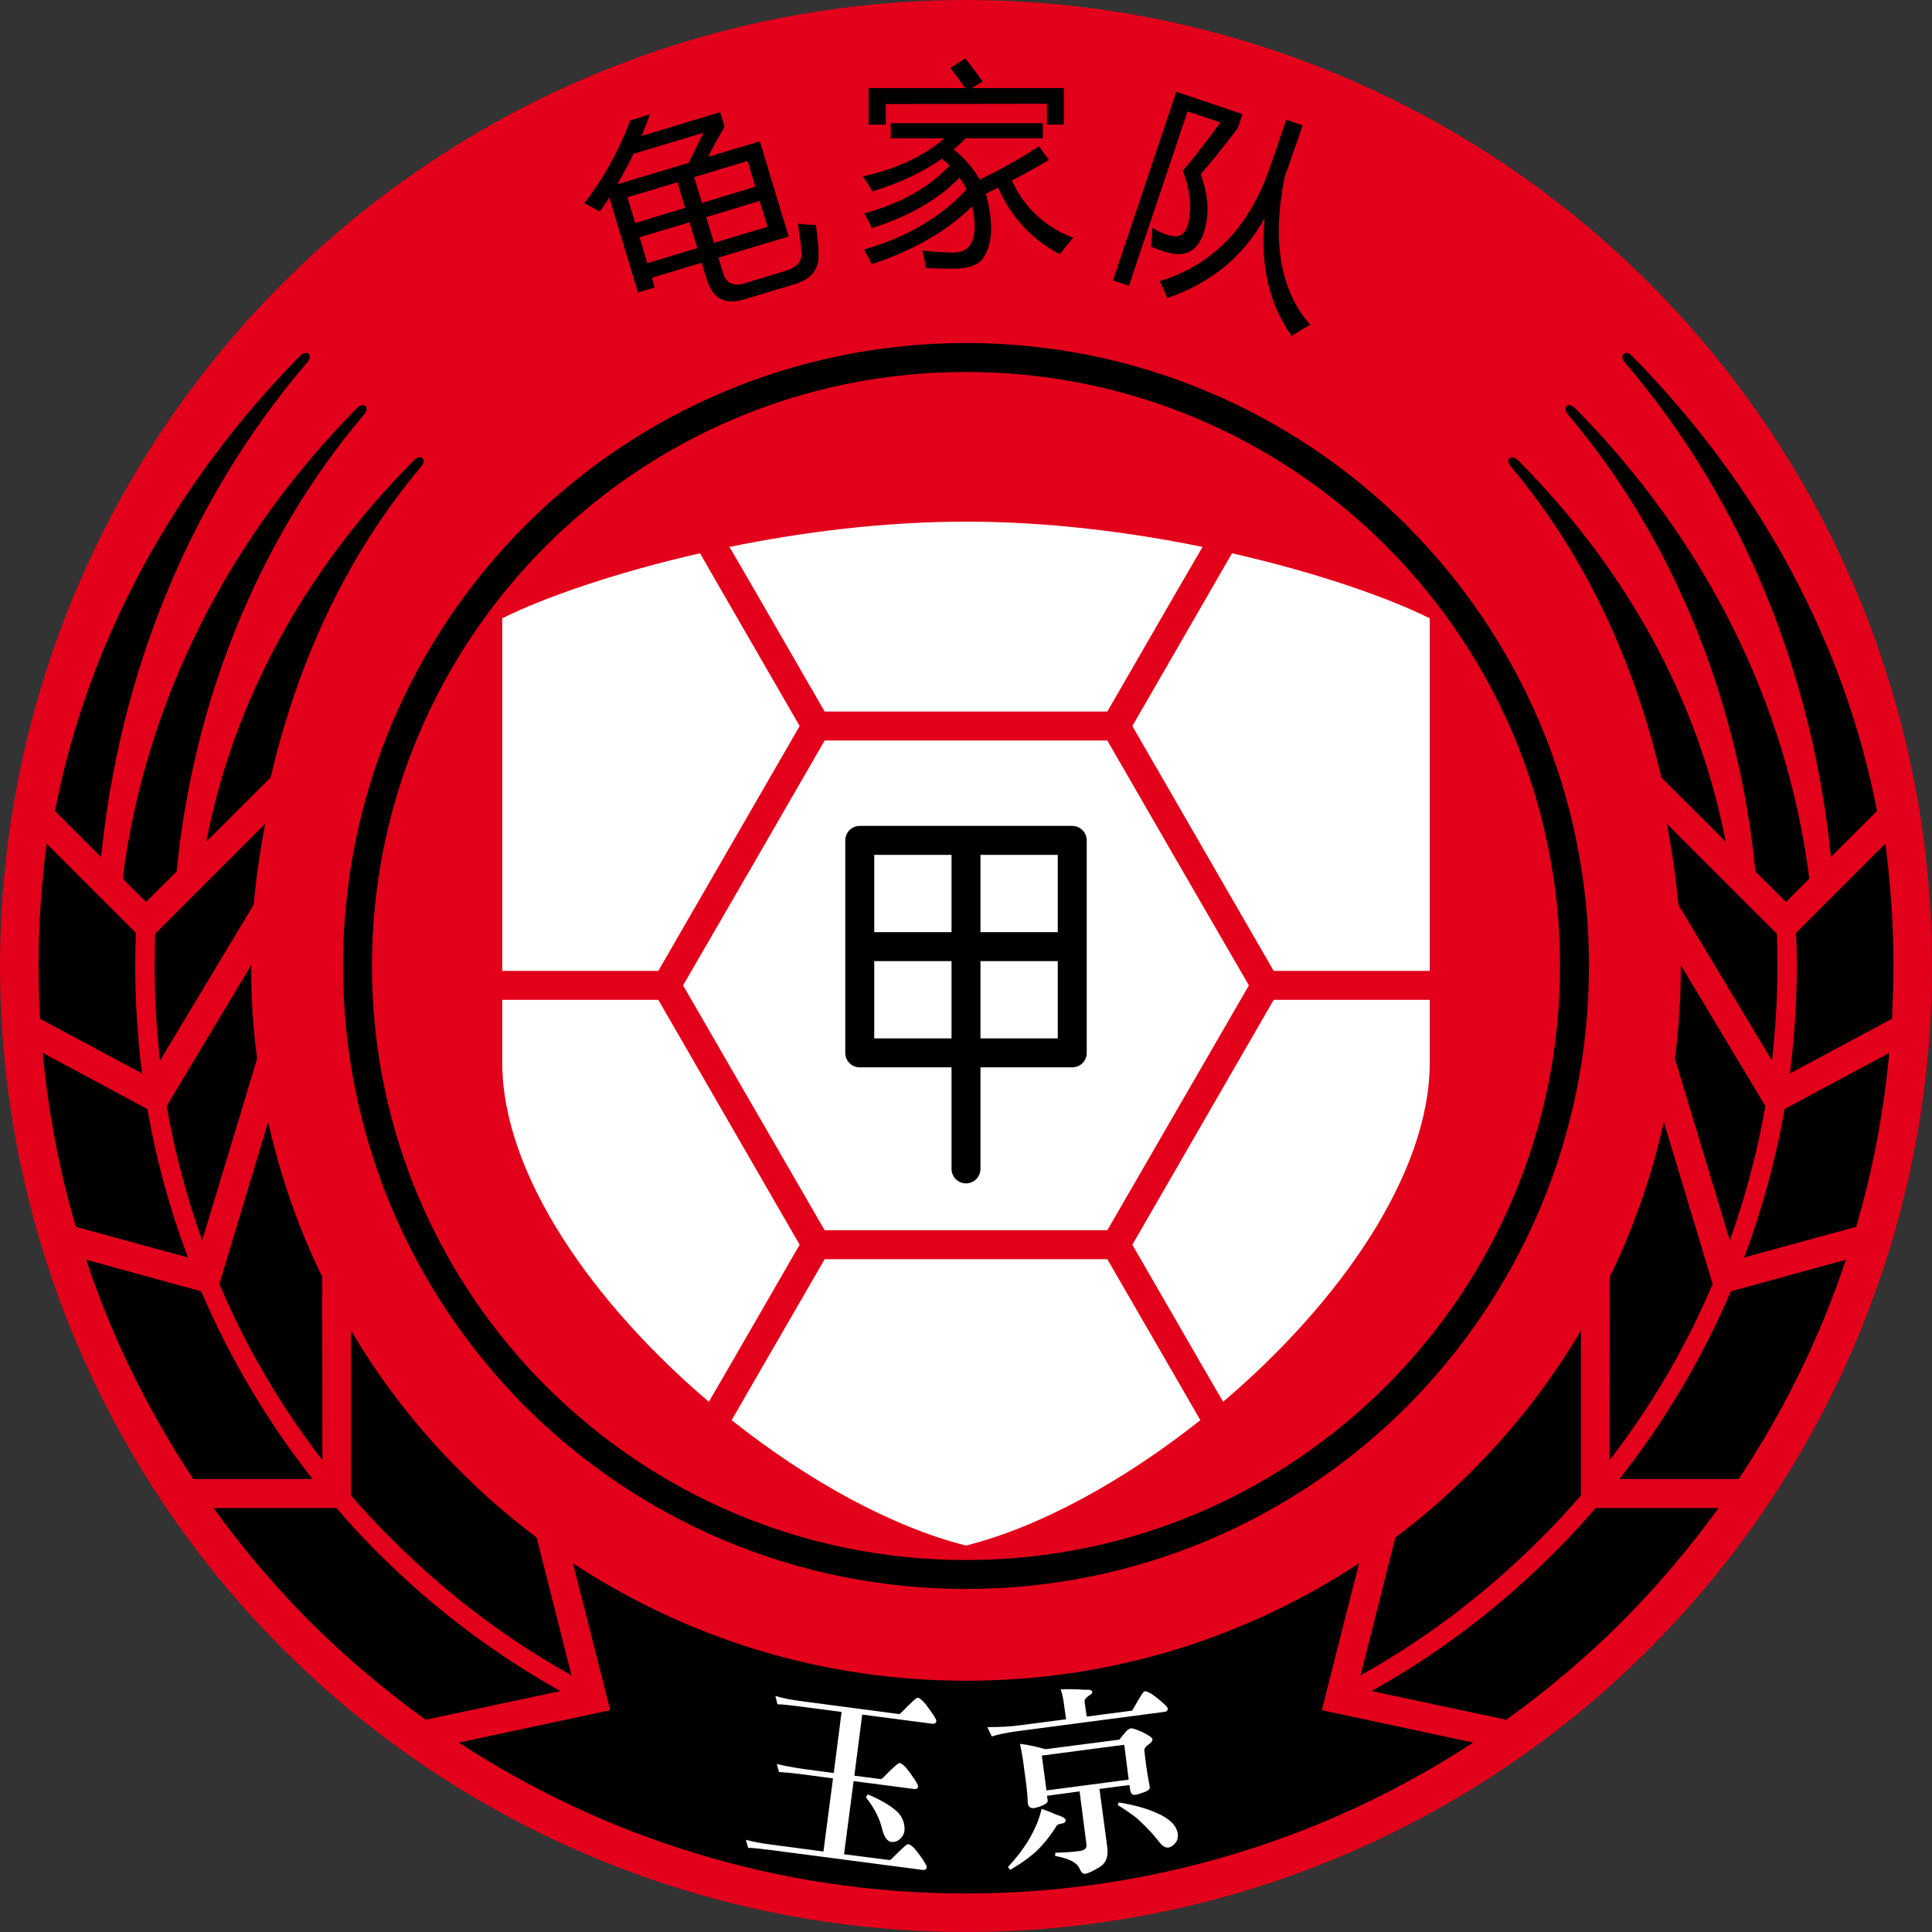<?xml version="1.0" encoding="UTF-8" standalone="no"?>
<!-- Creator: CorelDRAW X7 -->

<svg
   xmlns:dc="http://purl.org/dc/elements/1.1/"
   xmlns:cc="http://creativecommons.org/ns#"
   xmlns:rdf="http://www.w3.org/1999/02/22-rdf-syntax-ns#"
   xmlns:svg="http://www.w3.org/2000/svg"
   xmlns="http://www.w3.org/2000/svg"
   xmlns:sodipodi="http://sodipodi.sourceforge.net/DTD/sodipodi-0.dtd"
   xmlns:inkscape="http://www.inkscape.org/namespaces/inkscape"
   xml:space="preserve"
   width="7.874in"
   height="7.874in"
   version="1.1"
   style="clip-rule:evenodd;fill-rule:evenodd;image-rendering:optimizeQuality;shape-rendering:geometricPrecision;text-rendering:geometricPrecision"
   viewBox="0 0 7874.001 7874.001"
   id="svg3495"
   inkscape:version="0.91 r13725"
   sodipodi:docname="Yu Jing - Guijia Squadron v2 - [N3] [Vyo].svg"><rect x="0" y="0" width="7874.001" height="7874.001" fill="#333333" stroke="none"/><sodipodi:namedview
     pagecolor="#ffffff"
     bordercolor="#666666"
     borderopacity="1"
     objecttolerance="10"
     gridtolerance="10"
     guidetolerance="10"
     inkscape:pageopacity="0"
     inkscape:pageshadow="2"
     inkscape:window-width="640"
     inkscape:window-height="480"
     id="namedview3527"
     showgrid="false"
     inkscape:zoom="0.23838384"
     inkscape:cx="736.83001"
     inkscape:cy="849.33005"
     inkscape:window-x="0"
     inkscape:window-y="0"
     inkscape:window-maximized="0"
     inkscape:current-layer="svg3495" /><defs
     id="defs3497"><style
       type="text/css"
       id="style3499"><![CDATA[
    .fil5 {fill:none}
    .fil1 {fill:black}
    .fil0 {fill:#E2001A}
    .fil2 {fill:white}
    .fil4 {fill:black;fill-rule:nonzero}
    .fil3 {fill:black;fill-rule:nonzero}
    .fil6 {fill:white;fill-rule:nonzero}
   ]]></style></defs><g
     id="Layer_x0020_1"
     transform="translate(3937,-7063)"><circle
       class="fil0"
       cy="11000"
       r="3937"
       id="circle3503"
       cx="0"
       style="fill:#e2001a" /><path
       class="fil1"
       d="m -2714,8513 c 26,-28 55,-2 29,27 -502,587 -768,1301 -840,2016 l -188,-188 c 132,-682 475,-1322 999,-1855 z m 232,213 c -520,526 -863,1191 -955,1918 l 95,95 125,-124 c 65,-676 324,-1344 764,-1863 25,-29 -2,-53 -29,-26 z m -901,2139 c -2,45 -3,90 -3,135 0,148 10,294 28,438 l -416,-223 c -3,-71 -6,-143 -6,-215 0,-169 12,-335 33,-499 l 364,364 z m 47,718 c 36,209 92,412 165,605 l -457,-125 c -67,-228 -112,-465 -135,-709 l 427,229 z m 219,743 c 118,275 271,533 454,765 l -486,0 c -183,-275 -331,-575 -437,-894 l 469,129 z m 551,883 c 55,64 112,126 172,185 219,219 468,409 741,561 l -549,117 c -167,-120 -325,-254 -471,-399 -143,-144 -275,-299 -394,-464 l 501,0 z m -290,-2789 c -21,108 -37,218 -47,330 l -382,636 c -14,-126 -22,-255 -22,-386 0,-44 1,-88 2,-131 l 449,-449 z m -57,576 c -1,127 7,255 24,381 l -224,742 c -63,-177 -112,-360 -145,-548 l 345,-575 z m 69,639 c 49,221 123,433 220,631 l 1,748 c -169,-219 -311,-460 -420,-718 l 199,-661 z m 338,851 c 124,210 274,403 446,574 97,97 200,187 310,269 l 142,562 c -269,-150 -514,-337 -730,-553 -58,-57 -114,-117 -168,-180 l 0,-672 z m -328,-2254 c 104,-448 297,-891 613,-1267 26,-30 -1,-54 -29,-26 -443,445 -736,980 -846,1554 l 262,-261 z"
       id="path3505"
       inkscape:connector-curvature="0"
       style="fill:#000000" /><path
       class="fil1"
       d="m 2714,8513 c -26,-28 -55,-2 -29,27 502,587 768,1301 840,2016 l 188,-188 C 3581,9686 3238,9046 2714,8513 Z m -232,213 c 520,526 863,1191 955,1918 l -95,95 -125,-124 c -65,-676 -324,-1344 -764,-1863 -25,-29 2,-53 29,-26 z m 901,2139 c 2,45 3,90 3,135 0,148 -10,294 -28,438 l 416,-223 c 3,-71 6,-143 6,-215 0,-169 -12,-335 -33,-499 l -364,364 z m -47,718 c -36,209 -92,412 -165,605 l 457,-125 c 67,-228 112,-465 135,-709 l -427,229 z m -219,743 c -118,275 -271,533 -454,765 l 486,0 c 183,-275 331,-575 437,-894 l -469,129 z m -551,883 c -55,64 -112,126 -172,185 -219,219 -468,409 -741,561 l 549,117 c 167,-120 325,-254 471,-399 143,-144 275,-299 394,-464 l -501,0 z m 290,-2789 c 21,108 37,218 47,330 l 382,636 c 14,-126 22,-255 22,-386 0,-44 -1,-88 -2,-131 l -449,-449 z m 57,576 c 1,127 -7,255 -24,381 l 224,742 c 63,-177 112,-360 145,-548 l -345,-575 z m -69,639 c -49,221 -123,433 -220,631 l -1,748 c 169,-219 311,-460 420,-718 l -199,-661 z m -338,851 c -124,210 -274,403 -446,574 -97,97 -200,187 -310,269 l -142,562 c 269,-150 514,-337 730,-553 58,-57 114,-117 168,-180 l 0,-672 z m 328,-2254 c -104,-448 -297,-891 -613,-1267 -26,-30 1,-54 29,-26 443,445 736,980 846,1554 l -262,-261 z"
       id="path3507"
       inkscape:connector-curvature="0"
       style="fill:#000000" /><path
       class="fil1"
       d="m 0,14780 c -763,0 -1473,-227 -2067,-615 l 617,-132 -152,-599 c 460,303 1010,479 1602,479 592,0 1142,-176 1602,-479 l -152,599 617,132 c -594,388 -1304,615 -2067,615 z"
       id="path3509"
       inkscape:connector-curvature="0"
       style="fill:#000000" /><path
       class="fil2"
       d="m 0,9189 c -333,0 -666,42 -964,103 l 100,172 288,499 1152,0 288,-499 100,-172 C 666,9231 333,9189 0,9189 Z m -1084,129 c -352,80 -642,183 -806,265 l 0,1437 59,0 577,0 288,-499 288,-499 -288,-499 -118,-205 z m -806,1820 0,256 c 0,458 374,984 842,1382 l 82,-141 288,-499 -576,-998 -577,0 -59,0 z m 935,1713 c 312,248 656,436 955,511 299,-75 643,-263 955,-511 l -91,-158 -288,-498 -576,0 -576,0 -288,498 -91,158 z m 2003,-75 c 468,-398 842,-924 842,-1382 l 0,-256 -59,0 -577,0 -576,998 288,499 82,141 z m 842,-1756 0,-1437 c -164,-82 -454,-185 -806,-265 l -118,205 -288,499 288,499 288,499 577,0 59,0 z m -1314,-939 -1152,0 -288,499 -289,499 577,998 576,0 576,0 577,-998 -289,-499 -288,-499 z"
       id="path3511"
       inkscape:connector-curvature="0"
       style="fill:#ffffff" /><path
       class="fil3"
       d="m 59,11413 0,414 c 0,32 -26,59 -59,59 -33,0 -59,-27 -59,-59 l 0,-414 -374,0 c -33,0 -59,-26 -59,-59 l 0,-866 c 0,-32 26,-59 59,-59 l 866,0 c 33,0 59,27 59,59 l 0,866 c 0,33 -26,59 -59,59 l -374,0 z m 0,-866 0,315 315,0 0,-315 -315,0 z m 315,433 -315,0 0,315 315,0 0,-315 z m -433,315 0,-315 -315,0 0,315 315,0 z m -315,-433 315,0 0,-315 -315,0 0,315 z"
       id="path3513"
       inkscape:connector-curvature="0"
       style="fill:#000000;fill-rule:nonzero" /><path
       class="fil3"
       d="m 0,8461 c 701,0 1336,284 1796,743 459,460 743,1095 743,1796 0,701 -284,1336 -743,1796 -460,459 -1095,743 -1796,743 -701,0 -1336,-284 -1796,-743 -459,-460 -743,-1095 -743,-1796 0,-701 284,-1336 743,-1796 460,-459 1095,-743 1796,-743 z m 1712,827 C 1274,8850 669,8579 0,8579 c -669,0 -1274,271 -1712,709 -438,438 -709,1043 -709,1712 0,669 271,1274 709,1712 438,438 1043,709 1712,709 669,0 1274,-271 1712,-709 438,-438 709,-1043 709,-1712 0,-669 -271,-1274 -709,-1712 z"
       id="path3515"
       inkscape:connector-curvature="0"
       style="fill:#000000;fill-rule:nonzero" /><path
       class="fil4"
       d="m -1556,7892 c 80,-104 142,-216 187,-338 l 81,-25 c -11,30 -22,59 -34,88 l 320,-97 18,60 c -27,45 -49,86 -67,122 l 211,-63 117,388 -286,86 19,63 c 13,41 41,55 86,42 l 171,-52 c 42,-13 62,-35 63,-68 -2,-32 -7,-73 -15,-124 28,4 52,6 73,5 7,50 11,90 11,122 2,60 -30,100 -96,120 l -206,62 c -78,24 -129,-2 -153,-79 l -21,-70 -203,61 11,40 -68,20 -117,-387 c -12,20 -25,39 -39,58 -19,-13 -40,-24 -63,-34 z m 135,-78 290,-87 c 22,-44 43,-85 61,-123 l -285,86 c -21,43 -43,84 -66,124 z m 612,173 -32,-105 -218,66 32,105 218,-66 z m -81,-268 -218,66 32,105 217,-66 -31,-105 z m -409,417 204,-62 -32,-105 -203,61 31,106 z m -49,-164 203,-62 -31,-104 -204,61 32,105 z"
       id="path3517"
       inkscape:connector-curvature="0"
       style="fill:#000000;fill-rule:nonzero" /><path
       id="1"
       class="fil4"
       d="m -416,8080 c 175,-50 314,-132 418,-245 -8,-17 -18,-33 -28,-48 -87,89 -206,158 -358,206 -8,-20 -19,-40 -31,-60 149,-41 265,-106 348,-195 -10,-10 -20,-19 -31,-28 -77,54 -171,99 -283,133 -11,-19 -24,-39 -39,-61 138,-31 248,-83 332,-155 l -219,0 0,-62 620,0 0,62 -315,0 c -15,16 -31,31 -48,45 45,37 81,78 106,123 90,-44 171,-89 241,-136 l 41,56 c -47,28 -98,56 -151,84 51,111 135,189 250,233 -19,22 -37,44 -54,67 -113,-58 -197,-148 -252,-271 -16,8 -33,16 -50,24 33,123 28,213 -16,269 -21,25 -60,37 -120,37 -23,0 -59,-1 -109,-2 -3,-23 -8,-47 -13,-72 45,5 85,8 121,8 62,3 93,-35 91,-113 -1,-26 -4,-51 -10,-75 -102,101 -239,179 -409,236 -9,-19 -19,-39 -32,-60 z m 19,-658 393,0 c -17,-26 -37,-53 -60,-82 l 61,-39 c 26,32 49,63 71,94 l -44,27 375,0 0,149 -69,0 0,-85 -657,1 0,84 -70,0 0,-149 z"
       inkscape:connector-curvature="0"
       style="fill:#000000;fill-rule:nonzero" /><path
       id="2"
       class="fil4"
       d="m 981,7958 c -15,105 -62,151 -138,139 -24,-4 -54,-14 -89,-29 3,-24 5,-50 5,-77 28,17 54,29 78,33 45,11 70,-20 75,-91 6,-49 -4,-107 -28,-174 57,-69 108,-135 153,-197 l -134,-45 -239,711 -65,-22 258,-769 270,91 -19,57 c -57,75 -107,137 -151,187 25,74 33,136 24,186 z m 324,-407 67,23 c -26,78 -51,147 -73,209 -53,262 -19,463 104,604 -28,15 -53,30 -76,45 -92,-129 -129,-289 -110,-480 -87,157 -219,265 -397,326 -7,-20 -18,-43 -31,-69 213,-65 362,-216 446,-454 16,-45 39,-113 70,-204 z"
       inkscape:connector-curvature="0"
       style="fill:#000000;fill-rule:nonzero" /><circle
       class="fil5"
       cy="11000"
       r="3898"
       id="circle3521"
       cx="0"
       style="fill:none" /><path
       class="fil6"
       d="m -777,13975 c 26,8 63,16 112,22 l 394,52 c 2,-1 13,-11 32,-31 24,-24 38,-36 42,-36 11,2 27,17 47,46 20,28 30,44 29,49 -1,9 -7,13 -18,11 l -284,-37 -32,249 109,14 c 3,-1 14,-11 33,-31 25,-24 38,-35 42,-35 11,2 26,16 46,45 21,28 30,45 30,51 -1,8 -7,12 -18,10 l -245,-32 -39,298 187,24 c 2,0 13,-11 33,-31 24,-23 37,-35 41,-34 11,1 27,16 47,44 20,28 30,45 29,50 -1,9 -7,12 -17,11 l -610,-80 c -48,-6 -81,-10 -101,-10 l -9,-33 c 26,8 63,15 113,21 l 203,27 39,-298 -120,-16 c -46,-6 -80,-9 -100,-10 l -9,-33 c 26,7 63,14 112,21 l 120,16 32,-249 -161,-21 c -47,-6 -80,-10 -100,-10 l -9,-34 z m 377,401 c 61,26 102,52 125,76 19,23 27,48 24,75 -2,12 -9,24 -22,34 -8,7 -18,10 -31,9 -16,-2 -29,-19 -37,-50 -10,-44 -32,-88 -67,-132 l 8,-12 z m 786,-428 c 33,-1 66,-1 98,2 19,-2 30,1 31,10 0,3 -5,9 -16,15 -11,8 -16,15 -16,22 l 9,62 184,-24 c 2,-1 9,-13 22,-36 16,-28 26,-43 30,-43 10,-1 29,9 54,30 26,21 39,34 40,39 1,9 -4,14 -14,15 l -594,78 c -44,6 -81,13 -109,22 l -18,-38 c 50,0 96,-2 137,-8 l 184,-24 -8,-55 c -2,-22 -7,-45 -14,-67 z m -166,222 c 34,4 68,12 104,22 l 301,-39 c 10,-13 19,-23 27,-33 7,-8 14,-12 20,-13 6,-1 21,4 44,14 29,14 43,24 44,30 1,7 -6,15 -19,24 -11,8 -15,16 -14,24 l 7,58 c 3,22 8,52 15,89 2,10 -10,18 -34,25 -11,4 -19,6 -24,7 -13,2 -20,-5 -22,-21 l -3,-19 -122,16 32,239 c 5,39 -7,66 -34,81 -25,15 -44,24 -57,26 -9,1 -16,-7 -23,-23 -11,-24 -44,-40 -99,-50 l 1,-13 c 39,-1 71,-3 98,-7 21,-2 31,-11 29,-26 l -28,-217 -133,18 3,19 c 1,9 -10,17 -33,25 -10,3 -17,5 -22,6 -15,2 -24,-5 -26,-20 -1,-25 -3,-50 -6,-74 l -9,-66 c -4,-35 -10,-69 -17,-102 z m 108,190 335,-44 -18,-142 -336,44 19,142 z m -20,75 c 23,8 43,16 61,24 24,7 36,15 37,21 1,8 -4,13 -15,15 -13,2 -20,5 -22,10 -19,30 -39,57 -62,82 -25,29 -68,62 -127,97 l -9,-12 c 33,-35 61,-71 85,-111 27,-46 44,-88 52,-126 z m 315,-26 c 61,10 112,24 152,42 54,23 83,51 88,85 2,14 -1,26 -7,35 -10,13 -20,20 -32,22 -12,1 -25,-7 -39,-26 -19,-25 -45,-53 -77,-83 -16,-16 -46,-37 -90,-65 l 5,-10 z"
       id="path3523"
       inkscape:connector-curvature="0"
       style="fill:#ffffff;fill-rule:nonzero" /><circle
       class="fil5"
       cy="11000"
       r="3898"
       id="circle3525"
       cx="0"
       style="fill:none" /></g></svg>